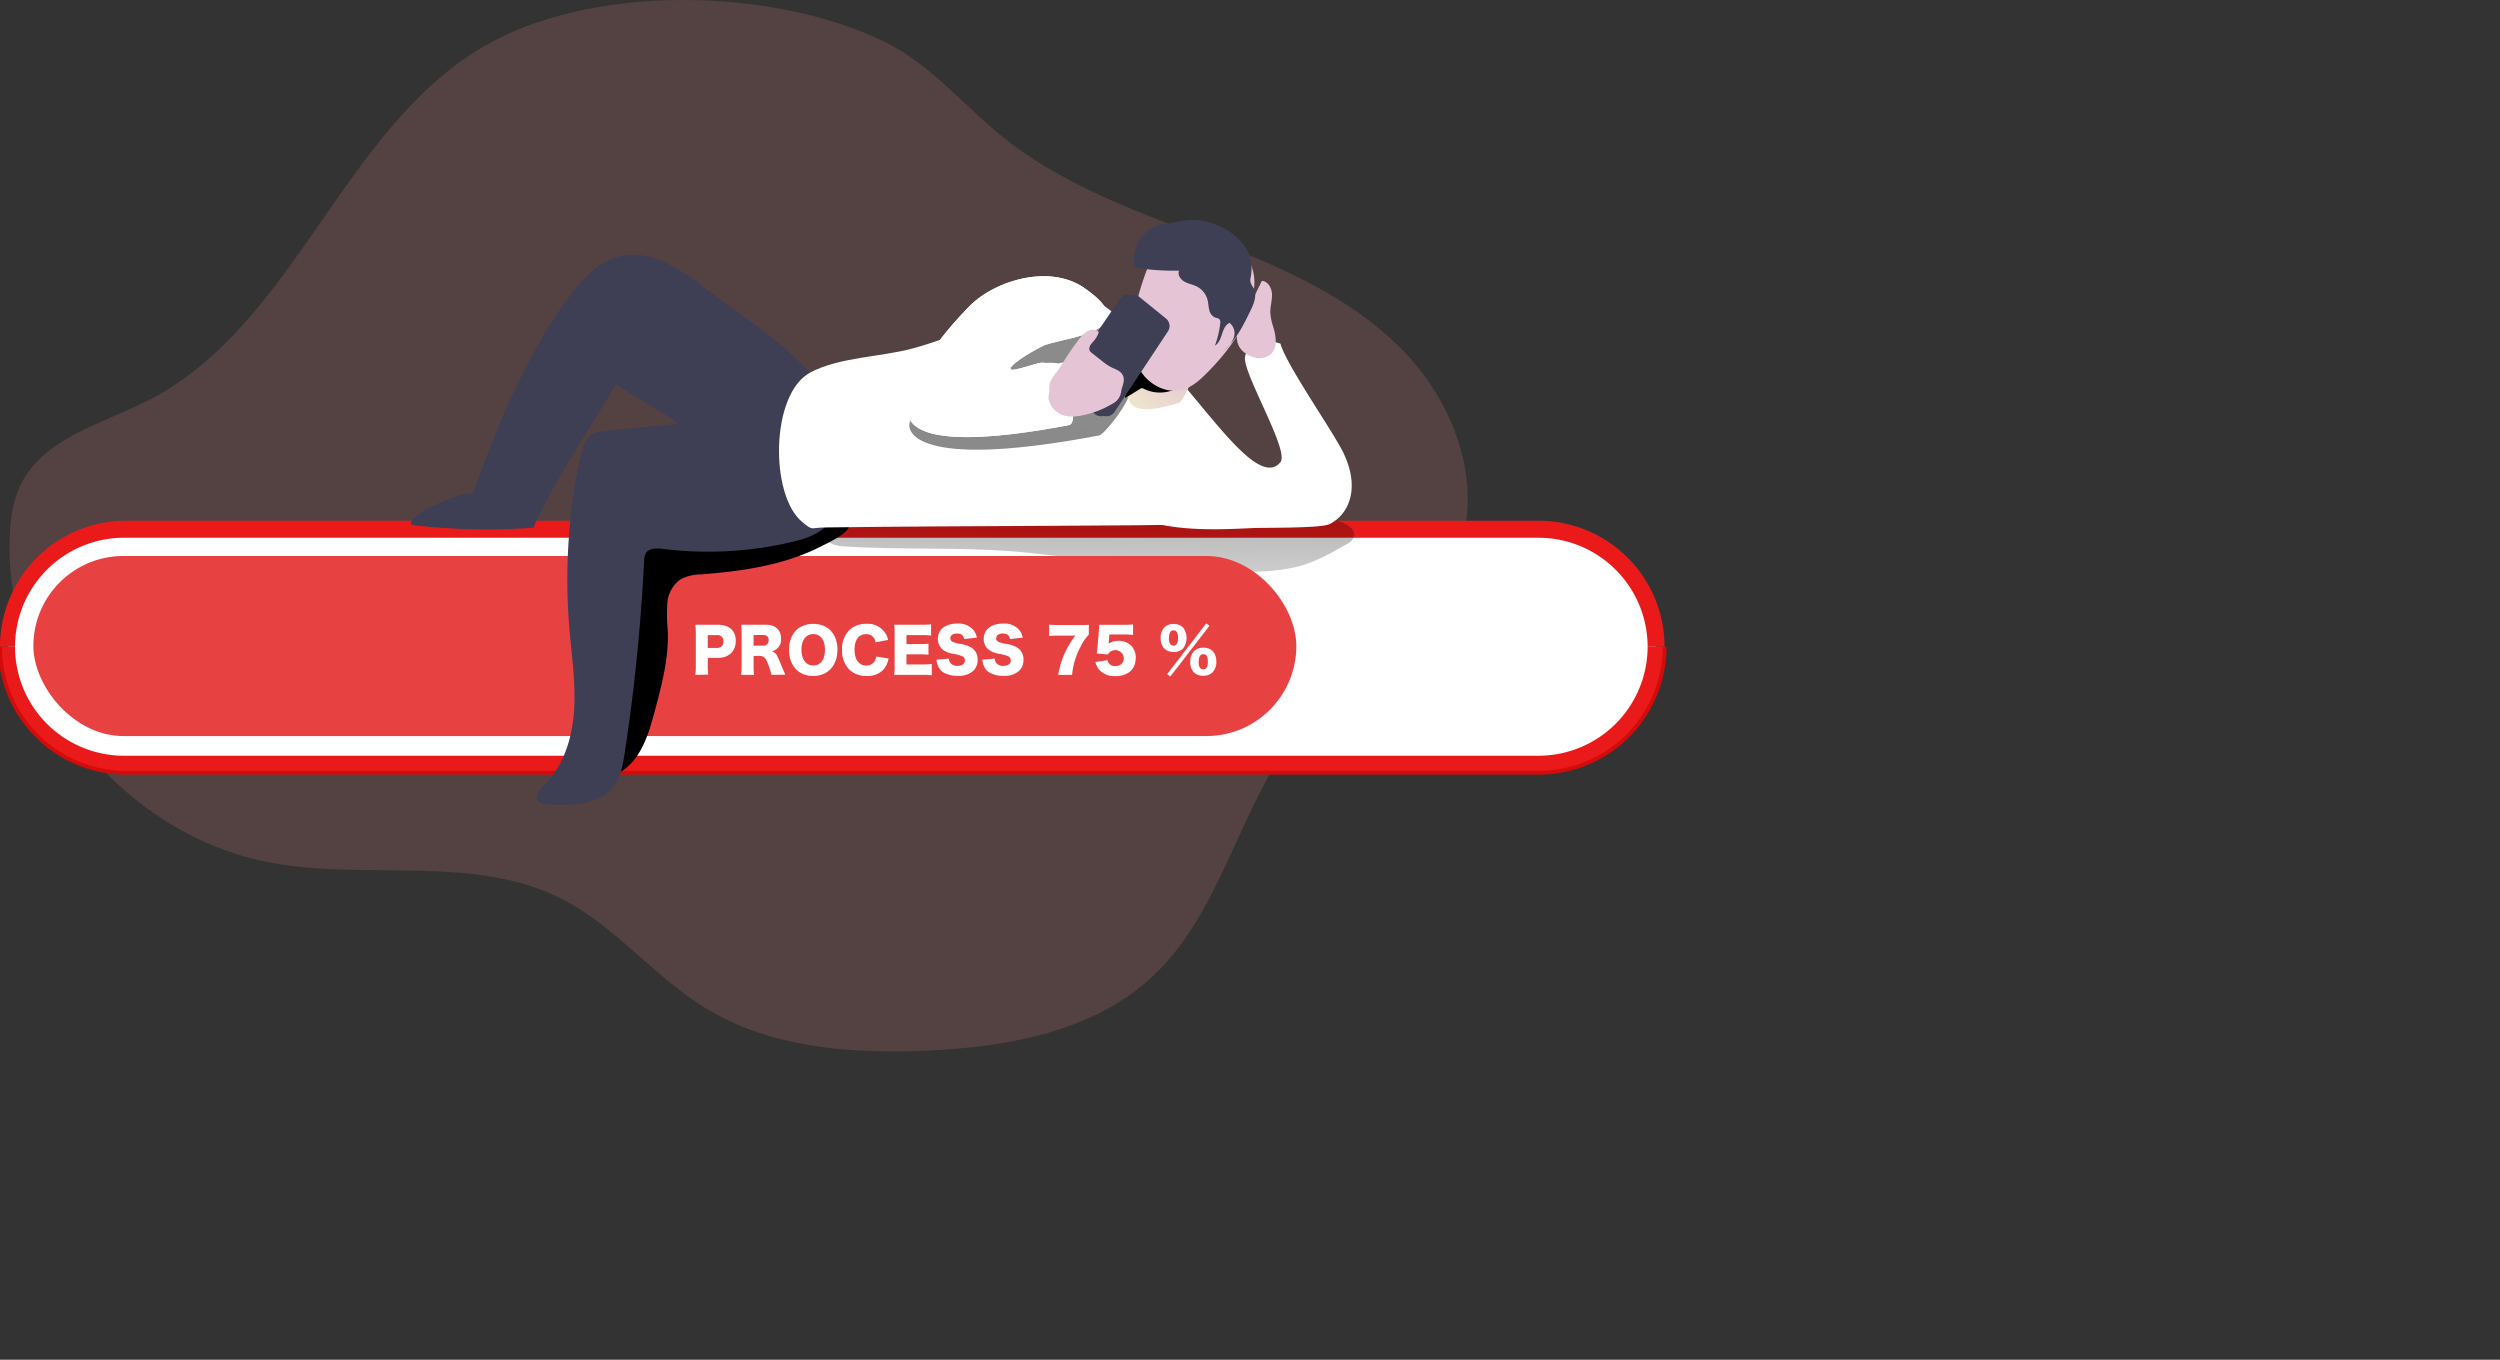 <svg xmlns="http://www.w3.org/2000/svg" xmlns:xlink="http://www.w3.org/1999/xlink" data-name="Layer 1" width="654.841" height="356.159" style="">
    <rect width="100%" height="100%" fill="#333333" stroke="none"/>
    <rect id="backgroundrect" width="100%" height="100%" x="0" y="0" fill="none" stroke="none" />
    <defs>
        <linearGradient id="linear-gradient" x1="0.321" y1="2.636" x2="1.012" y2="-5.913">
            <stop offset="0" stop-opacity="0" />
            <stop offset="0.99" />
        </linearGradient>
        <linearGradient id="linear-gradient-2" x1="245.36" y1="249.17" x2="144.54" y2="171.72" xlink:href="#linear-gradient" />
        <linearGradient id="linear-gradient-3" x1="305.42" y1="112.5" x2="194.02" y2="268.08" xlink:href="#linear-gradient" />
        <linearGradient id="linear-gradient-4" x1="0.721" y1="0.334" x2="0.153" y2="1.037">
            <stop offset="0" stop-color="#e5c5d5" />
            <stop offset="0.42" stop-color="#ead4d1" />
            <stop offset="1" stop-color="#f0e9cb" />
        </linearGradient>
        <linearGradient id="linear-gradient-5" x1="307.91" y1="159.87" x2="319.1" y2="128.82" xlink:href="#linear-gradient" />
        <linearGradient id="linear-gradient-6" x1="334.32" y1="129.99" x2="344.49" y2="129.99" xlink:href="#linear-gradient-4" />
        <linearGradient id="linear-gradient-7" x1="310.98" y1="126.38" x2="327.75" y2="129.01" xlink:href="#linear-gradient-4" />
        <linearGradient id="linear-gradient-8" x1="284.92" y1="143.98" x2="304.68" y2="143.98" xlink:href="#linear-gradient-4" />
        <linearGradient id="linear-gradient-9" x1="274.63" y1="158.98" x2="276.37" y2="250.09" xlink:href="#linear-gradient" />
    </defs>
    <title>Waiting the process</title>
    <g class="currentLayer" style="">
        <title>Layer 1</title>
        <path d="M2.53,141 c-1.26,39.64 29.57,77.86 68.58,85 c25.31,4.64 53.09,-2.22 76,9.43 c14.11,7.17 24.22,20.41 37.73,28.66 c17.05,10.4 38,12 58,11.1 c21.19,-0.94 43.66,-5 59.13,-19.49 c18.39,-17.24 22.6,-45.05 38.45,-64.65 c13.25,-16.39 34.5,-27 41.68,-46.77 c6.6,-18.21 -1.43,-39.21 -15.08,-52.95 s-32,-21.63 -50.1,-28.58 s-36.55,-13.43 -52.13,-25.2 c-11.22,-8.47 -20.42,-20.47 -33.24,-26.68 c-29.49,-14.28 -77.06,-15.23 -105.35,1.59 C89.47,34.31 77.05,85.28 39.01,104.78 c-12.25,6.28 -27.72,9.92 -33.68,22.34 c-2.06,4.28 -2.65,9.13 -2.8,13.88 " fill="#e98a8a" opacity="0.18" style="isolation:isolate" id="svg_1" class="" fill-opacity="1" />
        <path d="M433.79,169.4 a30.76,30.76 0 0 1 -30.77,30.77 h-370 a30.77,30.77 0 0 1 -30.77,-30.77 " fill="#fff" id="svg_2" />
        <path d="M2.22,169.4 a30.77,30.77 0 0 1 30.77,-30.77 h370 a30.77,30.77 0 0 1 30.77,30.77 " fill="#fff" id="svg_3" />
        <path d="M436.02,169.4 a33,33 0 0 1 -33,33 h-370 a33,33 0 0 1 -33,-33 " fill="#eb1a1a" id="svg_4" class="" stroke="#d50b0b" stroke-opacity="1" fill-opacity="1" />
        <path d="M7.629394538355427e-8,169.4 a33,33 0 0 1 33,-33 h370 a33,33 0 0 1 33,33 " fill="#eb1a1a" id="svg_5" class="" fill-opacity="1" />
        <path d="M431.57,169.4 a28.57,28.57 0 0 0 -28.55,-28.54 h-370 a28.55,28.55 0 1 0 0,57.09 h370 a28.58,28.58 0 0 0 28.55,-28.55 " fill="#fff" id="svg_6" class="" />
        <path d="M354.25,141.37 a3.94,3.94 0 0 1 -1.37,1.08 c-4,2.32 -8.14,4.66 -12.63,5.88 A47.85,47.85 0 0 1 329.92,149.71 a185,185 0 0 1 -22.83,-0.37 c-14.39,-1.13 -28.61,-3.94 -43,-5 c-14.24,-1 -28.56,-0.31 -42.82,-1.2 c-1.83,-0.12 -4,-0.43 -4.86,-2 a4,4 0 0 1 0.09,-3.57 c1.92,-4 7.22,-4.63 11.64,-4.75 c30.94,-0.84 61.91,-1.67 92.84,-0.63 c5.43,0.19 10.91,0.44 16.17,1.77 a103,103 0 0 0 11.86,2.21 C351.09,136.38 356.33,138.35 354.25,141.37 z" fill="url(#linear-gradient)" id="svg_7" class="selected" />
        <rect x="8.74" y="145.63" width="330.82" height="47.17" rx="23.59" fill="#e84141" id="svg_8" class="" fill-opacity="1" />
        <path d="M183.67,150.45 a12,12 0 0 0 -5.37,1.27 a8.35,8.35 0 0 0 -3.5,6.21 a45.39,45.39 0 0 0 0.12,7.37 c0.27,7.17 -1.61,14.22 -3.46,21.15 c-1.52,5.66 -3.34,11.76 -8.09,15.19 a3.12,3.12 0 0 1 -3,0.71 c-1,-0.45 -1.3,-1.65 -1.49,-2.7 c-3.08,-17.42 3.21,-35.11 3.21,-52.8 c0,-3.48 0,-7.54 2.76,-9.67 c1.71,-1.31 4,-1.47 6.15,-1.58 l32.83,-1.61 c5.14,-0.25 11.8,-1 16.66,1.13 c6.09,2.69 -2.62,6.59 -5.82,8.19 C205.13,148.12 194.23,149.62 183.67,150.45 z" fill="url(#linear-gradient-2)" id="svg_9" />
        <path d="M220.92,126.84 c-0.61,4.17 -1.8,8.53 -4.94,11.34 c-2.37,2.13 -5.56,3.08 -8.67,3.81 a96,96 0 0 1 -33.61,1.8 c-1.59,-0.19 -3.55,-0.28 -4.46,1 a4.38,4.38 0 0 0 -0.52,2.24 A499.15,499.15 0 0 1 163.56,197.71 c-0.44,2.78 -0.93,5.66 -2.54,8 c-3.7,5.29 -11.35,5.38 -17.79,4.94 a3.13,3.13 0 0 1 -2.16,-0.71 c-1.16,-1.26 0.29,-3.14 1.5,-4.34 c5.1,-5 7.33,-12.35 7.8,-19.49 s-0.62,-14.28 -1.22,-21.42 a154.26,154.26 0 0 1 2.36,-42.67 c0.59,-3 1.33,-6.1 3.38,-8.35 c0.88,-1 21.61,-2.26 22.77,-2.83 c-1.07,-1 -15.24,-9.19 -16.28,-10.26 c-4.87,8.56 -18.13,28.42 -21.61,37.64 a163.87,163.87 0 0 1 -32,-0.73 c-1.19,-3 13,-8.54 16.15,-8.29 c5.93,-16.8 14,-36.33 24.59,-50.69 c3.66,-5 8,-10.08 14.07,-11.44 c7.95,-1.79 15.61,3.45 22.07,8.41 C202.88,89.4 224.82,100.48 220.92,126.84 z" fill="#3e3e54" id="svg_10" />
        <path d="M268.57,80.71 c4.64,-2.07 9.62,-4.37 14.61,-3.38 c3.78,0.76 6.93,3.31 9.85,5.83 q5.24,4.49 10.3,9.18 c3,2.79 6.19,6.07 6.32,10.18 c0.11,3.47 4.42,34.56 1,34.79 c-7.51,0.5 -56.32,0.35 -94.63,0.85 c-3.92,0.05 -2.94,1 -5.95,-1.49 c-8.43,-7 -8.27,-33.47 2.14,-39.08 c7.56,-4.07 18.56,-4.06 26.84,-6.32 C249.2,88.51 258.61,84.05 268.57,80.71 z" fill="#fff" id="svg_11" />
        <path d="M254.15,86 c-6.59,6.77 -13.79,15.59 -15.9,24.79 c-0.74,3.23 4,11.95 49.7,3.26 c1.33,-0.26 8.48,-9.25 7.88,-11.65 s-16.63,-1.14 -19.07,-1.52 c-1.13,-0.18 -2.28,0.05 -3.4,-0.12 s-8.48,2.74 -8.49,1.6 c0,-1.42 7.84,-5.83 9.19,-6.28 c6.67,-2.2 26.28,-3.82 10,-15 C274.94,74.87 260.67,79.35 254.15,86 z" fill="url(#linear-gradient-3)" id="svg_12" />
        <path d="M288.19,124.56 a9.12,9.12 0 0 0 0.43,4.92 a8.87,8.87 0 0 0 3.83,3.64 c10.52,6.19 23.51,5.79 35.7,5.2 c2.59,-0.13 17.65,0.09 20,-1 c4.36,-2 8.52,-8.39 3.88,-18.4 C349.67,113.71 336.88,95.58 335.39,90.01 c-3.82,-1.28 -8.36,-0.55 -9.26,3.38 s11.73,24.65 9.26,27.67 c-5.23,6.39 -16.4,-10 -27.16,-22.29 C302.09,91.78 289.12,116.93 288.19,124.56 z" fill="#fff" id="svg_13" />
        <path d="M298.15,95.31 a13.69,13.69 0 0 0 -3,3.57 a4.73,4.73 0 0 0 -0.12,4.47 c1.11,1.87 0.73,6.19 13.75,2.18 c1.15,-0.35 5.12,-9.22 5.12,-10.43 a9.08,9.08 0 0 0 -1.92,-6 C307.09,83.47 301.45,92.14 298.15,95.31 z" fill="url(#linear-gradient-4)" id="svg_14" />
        <path d="M294.75,104.25 l4,-2.45 a0.77,0.77 0 0 1 0.28,-0.12 a0.85,0.85 0 0 1 0.55,0.15 A9.57,9.57 0 0 0 309.82,100.71 c-1.6,-0.18 -2.91,-1.28 -4.2,-2.24 a35.64,35.64 0 0 0 -4.75,-3 a2.8,2.8 0 0 0 -1.25,-0.41 a2.66,2.66 0 0 0 -1.8,1 a14.89,14.89 0 0 0 -3.48,5.4 " fill="url(#linear-gradient-5)" id="svg_15" />
        <path d="M253.9,80.25 c-6.59,6.76 -13.79,15.58 -15.9,24.78 c-0.74,3.23 -3.76,15 41.95,6.33 c1.33,-0.25 1.06,-2.48 1.26,-3.82 a18.82,18.82 0 0 0 0.13,-7.36 c-0.6,-2.4 -2.39,-4.68 -4.83,-5.06 c-1.13,-0.18 -2.28,0.05 -3.4,-0.12 S264.67,97.71 264.67,96.6 c0,-1.42 7.84,-5.83 9.19,-6.27 c6.67,-2.21 26.28,-3.83 10,-15 C274.67,69.11 260.38,73.59 253.9,80.25 z" fill="#fff" id="svg_16" />
        <path d="M253.9,80.25 c-6.59,6.76 -13.79,15.58 -15.9,24.78 c-0.74,3.23 -3.76,15 41.95,6.33 c1.33,-0.25 1.06,-2.48 1.26,-3.82 a18.82,18.82 0 0 0 0.13,-7.36 c-0.6,-2.4 -2.39,-4.68 -4.83,-5.06 c-1.13,-0.18 -2.28,0.05 -3.4,-0.12 S264.67,97.71 264.67,96.6 c0,-1.42 7.84,-5.83 9.19,-6.27 c6.67,-2.21 26.28,-3.83 10,-15 C274.67,69.11 260.38,73.59 253.9,80.25 z" fill="#fff" id="svg_17" />
        <path d="M330.53,73.57 c1.59,0.09 2.58,1.87 2.65,3.46 s-0.46,3.17 -0.44,4.77 a14.78,14.78 0 0 0 0.8,3.92 c0.7,2.41 1.3,5.61 -1.05,7.35 a4.84,4.84 0 0 1 -4.75,0.28 c-4.9,-2 -4.37,-6.46 -2,-10.24 C326.3,82.29 330.53,73.57 330.53,73.57 z" fill="url(#linear-gradient-6)" id="svg_18" />
        <path d="M296.67,86.48 c-0.23,3.85 0.21,7.88 2.4,11.14 s6.51,5.48 10.48,4.5 c2.59,-0.65 4.63,-2.47 6.46,-4.3 c6.16,-6.16 11.54,-13.57 12.42,-22 a12.09,12.09 0 0 0 -1.21,-7.42 c-1.38,-2.36 -3.85,-4 -6.39,-5.24 a21.41,21.41 0 0 0 -8.7,-2.48 a12.66,12.66 0 0 0 -7.6,2.23 c-2,1.4 -2.49,3.49 -3.34,5.69 C298.93,74.39 297.01,80.34 296.67,86.48 z" fill="url(#linear-gradient-7)" id="svg_19" />
        <path d="M287.48,89.02 l7.3,-10.72 a2.5,2.5 0 0 1 3.64,-0.54 l7,5.68 a2.52,2.52 0 0 1 0.52,3.34 l-14,21.13 a2.52,2.52 0 0 1 -3.76,0.49 l-4,-3.56 a2.49,2.49 0 0 1 -0.74,-2.57 L287.14,89.71 A2.58,2.58 0 0 1 287.48,89.02 z" fill="#3e3e54" id="svg_20" />
        <path d="M286.04,89.02 l7.3,-10.72 a2.5,2.5 0 0 1 3.64,-0.54 l7,5.68 a2.52,2.52 0 0 1 0.52,3.34 l-14,21.13 a2.52,2.52 0 0 1 -3.76,0.49 l-4,-3.56 a2.49,2.49 0 0 1 -0.74,-2.57 L285.67,89.71 A2.58,2.58 0 0 1 286.04,89.02 z" fill="#3e3e54" id="svg_21" />
        <path d="M278.21,95.34 a69.86,69.86 0 0 1 4.85,-7 a6.13,6.13 0 0 1 2,-1.67 a2.58,2.58 0 0 1 2.5,0.07 a0.54,0.54 0 0 1 0.21,0.24 a0.55,0.55 0 0 1 -0.06,0.35 a7.22,7.22 0 0 1 -1.21,2 a7.38,7.38 0 0 0 -0.94,1.15 a1.5,1.5 0 0 0 -0.1,1.42 a2.17,2.17 0 0 0 0.58,0.59 l2.62,2.07 a13.7,13.7 0 0 0 2.33,1.59 c1,0.52 2.2,0.83 2.87,1.75 c1.08,1.48 0.13,3 -0.17,4.53 a4.16,4.16 0 0 1 -2.3,3.33 a25.14,25.14 0 0 1 -8,3.06 c-2.07,0.41 -4.36,0.52 -6.13,-0.62 a5.77,5.77 0 0 1 -2.62,-3.77 a9,9 0 0 1 0.23,-1.95 a6.14,6.14 0 0 1 0.21,-2.48 a12.32,12.32 0 0 1 1.67,-2.51 C277.25,96.76 277.73,96.06 278.21,95.34 z" fill="url(#linear-gradient-8)" id="svg_22" />
        <path d="M299.16,61.92 a9.87,9.87 0 0 0 -2.12,7.24 a1.39,1.39 0 0 0 0.21,0.67 a1.44,1.44 0 0 0 0.94,0.4 a63.11,63.11 0 0 0 10.64,0.66 c-0.44,1.09 0.39,2.3 1.41,2.88 s2.21,0.75 3.25,1.28 a5.49,5.49 0 0 1 2.82,3.53 c0.21,0.85 0.22,1.73 0.43,2.57 a2.76,2.76 0 0 0 1.49,2 c0.47,0.17 1.05,0.2 1.3,0.63 a1.42,1.42 0 0 1 0.1,0.82 a24,24 0 0 1 -1.39,5.91 c2.11,-1.19 1.59,-5 3.85,-5.93 a3.51,3.51 0 0 1 1.06,3.92 a7.71,7.71 0 0 1 -2.63,3.39 c3.21,-2.75 5.15,-6.66 7,-10.46 c0.93,-1.9 1.85,-4.18 0.83,-6 a6.47,6.47 0 0 1 -0.79,-1.43 a3.32,3.32 0 0 1 0.05,-1.4 a11.91,11.91 0 0 0 -0.26,-5.57 a10.79,10.79 0 0 0 -2.13,-3.56 a17.42,17.42 0 0 0 -12.63,-5.84 c-2.37,-0.07 -4.55,0.67 -6.85,0.89 A9.39,9.39 0 0 0 299.16,61.92 z" fill="#3e3e54" id="svg_23" />
        <path d="M207.37,133.83 s87.8,-6.68 93.81,-6 s20.94,10.51 20.94,10.51 L211.67,139.17 A55.76,55.76 0 0 1 207.37,133.83 z" fill="url(#linear-gradient-9)" id="svg_24" />
        <path d="M182.14,176.77 a17.6,17.6 0 0 0 0.12,-2.32 v-8.51 a18.49,18.49 0 0 0 -0.12,-2.3 c0.74,0 1.3,0 2.31,0 h3.44 c3.12,0 4.83,1.49 4.83,4.23 s-1.79,4.47 -4.84,4.47 h-2.49 v2 a19.84,19.84 0 0 0 0.13,2.37 zm5.6,-7.06 a1.56,1.56 0 0 0 1.74,-1.7 a1.52,1.52 0 0 0 -1.74,-1.65 h-2.35 V169.71 z" fill="#fff" id="svg_25" />
        <path d="M202.08,176.77 a16.77,16.77 0 0 0 -0.77,-2.45 c-0.51,-1.37 -0.7,-1.73 -1.09,-2.08 a1.71,1.71 0 0 0 -1.23,-0.42 h-1.6 v2.58 a15.61,15.61 0 0 0 0.13,2.37 h-3.38 a16.2,16.2 0 0 0 0.12,-2.36 v-8.46 a17.64,17.64 0 0 0 -0.12,-2.31 c0.69,0 1.27,0 2.34,0 h4.09 c2.55,0 4,1.32 4,3.58 a3.06,3.06 0 0 1 -2.42,3.37 c0.8,0.25 1.17,0.61 1.67,1.73 c0.23,0.5 0.45,1 1.16,2.74 c0.18,0.44 0.36,0.83 0.76,1.66 zm-2.24,-7.64 a1.38,1.38 0 0 0 1.5,-1.46 c0,-0.88 -0.5,-1.34 -1.48,-1.34 h-2.47 v2.8 z" fill="#fff" id="svg_26" />
        <path d="M219.36,170.17 c0,4.15 -2.53,6.9 -6.36,6.9 s-6.33,-2.69 -6.33,-6.85 s2.48,-6.81 6.35,-6.81 S219.36,166.05 219.36,170.17 zm-3.27,0 c0,-2.55 -1.17,-4.09 -3.07,-4.09 s-3.1,1.56 -3.1,4.09 s1.18,4.15 3.1,4.15 S216.09,172.78 216.09,170.2 z" fill="#fff" id="svg_27" />
        <path d="M229.33,168.25 a2.36,2.36 0 0 0 -2.49,-2.14 c-1.92,0 -3,1.51 -3,4.11 s1.16,4.11 3.11,4.11 a2.49,2.49 0 0 0 2.06,-1 a2.59,2.59 0 0 0 0.47,-1.35 l3.27,0.49 a6,6 0 0 1 -1.3,2.88 a5.67,5.67 0 0 1 -4.41,1.71 a6.38,6.38 0 0 1 -4.65,-1.73 a7.26,7.26 0 0 1 -1.83,-5.12 a7.13,7.13 0 0 1 1.91,-5.18 a6.37,6.37 0 0 1 4.51,-1.63 a5.47,5.47 0 0 1 4.64,2.06 a4.91,4.91 0 0 1 1,2.15 z" fill="#fff" id="svg_28" />
        <path d="M244.07,176.88 a19.83,19.83 0 0 0 -2.59,-0.11 h-4.95 c-1.2,0 -1.64,0 -2.32,0.05 a13.78,13.78 0 0 0 0.13,-2.3 v-8.58 a15.79,15.79 0 0 0 -0.13,-2.3 c0.65,0 1.09,0 2.32,0 h5 a19.16,19.16 0 0 0 2.35,-0.11 v2.94 a19.16,19.16 0 0 0 -2.35,-0.11 h-4.09 V168.71 h3.4 a19.68,19.68 0 0 0 2.36,-0.11 v2.91 a19.12,19.12 0 0 0 -2.36,-0.11 h-3.4 v2.64 h4.06 a20.83,20.83 0 0 0 2.56,-0.11 z" fill="#fff" id="svg_29" />
        <path d="M248.55,172.51 a2.14,2.14 0 0 0 0.41,1.16 a2.28,2.28 0 0 0 1.84,0.74 c1.21,0 1.94,-0.53 1.94,-1.41 a1.18,1.18 0 0 0 -0.66,-1.1 a12.62,12.62 0 0 0 -2.36,-0.65 a6,6 0 0 1 -2.53,-0.91 a3.54,3.54 0 0 1 -1.53,-3 c0,-2.42 1.95,-4 5.05,-4 a5.12,5.12 0 0 1 4.37,1.8 a4.5,4.5 0 0 1 0.79,1.88 l-3.34,0.37 c-0.19,-1 -0.75,-1.45 -1.95,-1.45 c-1,0 -1.66,0.52 -1.66,1.24 a1.08,1.08 0 0 0 0.74,1 a9.44,9.44 0 0 0 2.17,0.52 a7.64,7.64 0 0 1 2.54,0.89 a3.5,3.5 0 0 1 1.7,3.21 a3.93,3.93 0 0 1 -1.1,2.89 a5.73,5.73 0 0 1 -4.14,1.34 a7.43,7.43 0 0 1 -3.5,-0.77 a3.72,3.72 0 0 1 -1.7,-2 a5.75,5.75 0 0 1 -0.35,-1.46 z" fill="#fff" id="svg_30" />
        <path d="M260.57,172.51 a2,2 0 0 0 0.41,1.16 a2.25,2.25 0 0 0 1.84,0.74 c1.21,0 1.93,-0.53 1.93,-1.41 a1.18,1.18 0 0 0 -0.66,-1.1 a12.34,12.34 0 0 0 -2.36,-0.65 a6,6 0 0 1 -2.53,-0.91 a3.54,3.54 0 0 1 -1.53,-3 c0,-2.42 1.95,-4 5.05,-4 a5.12,5.12 0 0 1 4.37,1.8 a4.37,4.37 0 0 1 0.79,1.88 l-3.33,0.37 c-0.19,-1 -0.76,-1.45 -1.95,-1.45 c-1,0 -1.67,0.52 -1.67,1.24 a1.08,1.08 0 0 0 0.74,1 a9.44,9.44 0 0 0 2.17,0.52 a7.8,7.8 0 0 1 2.55,0.89 a3.51,3.51 0 0 1 1.69,3.21 a3.89,3.89 0 0 1 -1.1,2.89 a5.7,5.7 0 0 1 -4.13,1.34 a7.44,7.44 0 0 1 -3.51,-0.77 a3.72,3.72 0 0 1 -1.7,-2 a5.83,5.83 0 0 1 -0.34,-1.46 z" fill="#fff" id="svg_31" />
        <path d="M285.19,166.24 a12.06,12.06 0 0 0 -2.15,3.16 a19.35,19.35 0 0 0 -2.22,7.37 h-3.63 A22.15,22.15 0 0 1 279.07,170.71 a24.86,24.86 0 0 1 2.58,-4.22 H277.17 a18.47,18.47 0 0 0 -2.37,0.11 v-3 a21.43,21.43 0 0 0 2.54,0.11 H282.67 c1.45,0 1.89,0 2.53,-0.06 z" fill="#fff" id="svg_32" />
        <path d="M290.43,168.11 c0,0.08 0,0.23 -0.05,0.5 a4.1,4.1 0 0 1 2.55,-0.75 a4.57,4.57 0 0 1 3.38,1.29 a4.27,4.27 0 0 1 1.18,3.14 c0,3 -2,4.81 -5.32,4.81 a5.23,5.23 0 0 1 -4.45,-1.93 a5.07,5.07 0 0 1 -0.79,-1.76 l3.16,-0.49 a1.88,1.88 0 0 0 2.06,1.53 a2,2 0 0 0 2.21,-2.1 a2.22,2.22 0 0 0 -4.16,-0.91 l-2.92,-0.28 c0.06,-0.47 0.11,-0.85 0.16,-1.29 l0.42,-4.91 c0,-0.33 0.05,-0.71 0.06,-1.3 c0.66,0 0.82,0 1.58,0 h4.7 a19,19 0 0 0 2.59,-0.11 v2.75 a24.92,24.92 0 0 0 -2.56,-0.11 h-3.65 z" fill="#fff" id="svg_33" />
        <path d="M304.97,169.88 a3.79,3.79 0 0 1 -0.94,-2.76 a3.88,3.88 0 0 1 0.95,-2.79 a3.43,3.43 0 0 1 2.44,-0.89 a3.37,3.37 0 0 1 2.44,0.89 a4.56,4.56 0 0 1 0,5.57 a3.71,3.71 0 0 1 -4.87,0 zm11,-6.6 l0.83,0.63 l-10.25,13.3 l-0.82,-0.63 zm-9.8,3.82 c0,1.32 0.41,2 1.21,2 s1.2,-0.67 1.2,-2 s-0.41,-2 -1.2,-2 S306.21,165.81 306.21,167.1 zm6.54,9 a3.83,3.83 0 0 1 -0.94,-2.79 a3.79,3.79 0 0 1 1,-2.76 a3.41,3.41 0 0 1 2.45,-0.9 c2.14,0 3.38,1.35 3.38,3.66 a3.8,3.8 0 0 1 -1,2.8 a3.34,3.34 0 0 1 -2.43,0.9 A3.44,3.44 0 0 1 312.75,176.13 zm1.25,-2.82 c0,1.36 0.4,2.05 1.21,2.05 s1.21,-0.68 1.21,-2.05 s-0.41,-1.93 -1.2,-1.93 S314,172.04 314,173.31 z" fill="#fff" id="svg_34" />
    </g>
</svg>